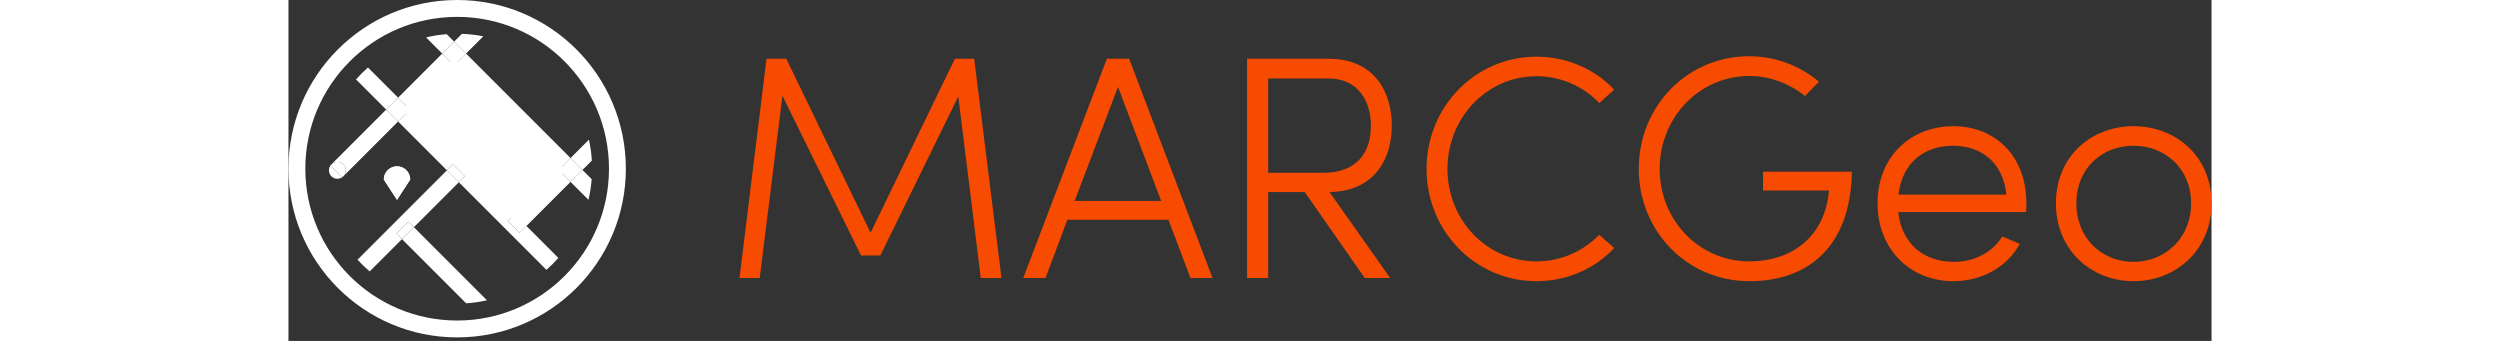 <svg width="220" height="30" viewBox="0 0 220 39" fill="none" xmlns="http://www.w3.org/2000/svg">
<rect x="0" y="0" width="220" height="39" fill="#333333" stroke="none"/>
<path d="M81.567 31.801L78.448 6.719H76.239L66.595 26.629L56.952 6.719H54.691L51.598 31.801H53.911L56.511 10.956L65.504 29.228H67.713L76.628 11.034L79.201 31.801H81.567ZM103.192 31.801H105.713L96.174 6.719H93.627L84.062 31.801H86.609L89.105 25.147H100.671L103.192 31.801ZM89.936 22.99L94.901 9.942L99.839 22.99H89.936ZM126.221 14.361C126.221 10.514 124.22 6.719 118.995 6.719H109.664V31.801H112.081V21.976H116.266L123.128 31.801H126.039L119.099 21.976C124.272 21.872 126.221 18.181 126.221 14.361ZM112.081 8.98H119.021C122.218 8.98 123.83 11.398 123.83 14.361C123.83 17.35 122.322 19.767 118.397 19.767H112.081V8.98ZM142.778 32.165C146.313 32.165 149.484 30.709 151.667 28.37L149.952 26.863C148.132 28.734 145.585 29.904 142.778 29.904C137.06 29.904 132.589 25.147 132.589 19.325C132.589 13.503 137.06 8.72 142.778 8.72C145.585 8.72 148.158 9.89 149.952 11.787L151.667 10.254C149.484 7.941 146.313 6.485 142.778 6.485C135.76 6.485 130.198 12.229 130.198 19.325C130.198 26.421 135.76 32.165 142.778 32.165ZM167.132 32.165C173.942 32.165 178.725 28.136 178.855 19.637H168.692V21.794H176.23L176.178 22.34C175.528 27.227 171.863 29.904 167.132 29.904C161.336 29.904 156.866 25.147 156.866 19.325C156.866 13.503 161.336 8.694 167.132 8.694C169.524 8.694 171.785 9.604 173.5 10.982L175.086 9.344C172.981 7.577 170.173 6.433 167.132 6.433C159.985 6.433 154.474 12.177 154.474 19.325C154.474 26.421 159.985 32.165 167.132 32.165ZM198.817 23.25C198.817 17.869 195.282 14.438 190.447 14.438C185.639 14.438 181.792 17.869 181.792 23.25C181.792 28.63 185.639 32.165 190.447 32.165C193.644 32.165 196.555 30.631 198.063 27.902L196.061 27.045C194.918 28.89 192.864 29.956 190.525 29.956C187.094 29.956 184.547 27.902 184.157 24.264H198.791C198.817 23.952 198.817 23.588 198.817 23.25ZM184.183 22.262C184.625 18.623 187.094 16.674 190.447 16.674C193.774 16.674 196.191 18.727 196.529 22.262H184.183ZM211.085 32.165C215.919 32.165 220 28.63 220 23.25C220 17.869 215.919 14.438 211.085 14.438C206.25 14.438 202.196 17.869 202.196 23.25C202.196 28.63 206.25 32.165 211.085 32.165ZM211.085 29.956C207.472 29.956 204.535 27.279 204.535 23.25C204.535 19.247 207.472 16.674 211.085 16.674C214.646 16.674 217.661 19.247 217.661 23.25C217.661 27.279 214.646 29.956 211.085 29.956Z" fill="#F64B00"/>
<path d="M19.299 0C8.641 0 0 8.641 0 19.299C0 29.957 8.641 38.598 19.299 38.598C29.957 38.598 38.598 29.957 38.598 19.299C38.598 8.641 29.957 0 19.299 0ZM19.299 36.668C9.707 36.668 1.93 28.891 1.93 19.299C1.93 9.707 9.707 1.93 19.299 1.93C28.891 1.93 36.668 9.707 36.668 19.299C36.668 28.891 28.891 36.668 19.299 36.668Z" fill="#ffffff"/>
<path d="M10.908 20.536C10.908 20.136 11.067 19.752 11.35 19.468C11.633 19.185 12.017 19.026 12.418 19.026C12.818 19.026 13.202 19.185 13.486 19.468C13.769 19.752 13.928 20.136 13.928 20.536L12.417 22.866L10.908 20.536V20.536ZM15.612 2.326L15.609 2.326L15.612 2.326ZM21.542 2.079L21.623 2.089L21.542 2.079ZM20.617 1.985C20.707 1.992 20.797 1.997 20.887 2.005C20.797 1.997 20.707 1.992 20.617 1.985ZM18.243 1.965C18.285 1.962 18.326 1.957 18.368 1.955C18.326 1.958 18.285 1.962 18.243 1.965ZM17.377 2.038C17.396 2.036 17.415 2.033 17.434 2.031C17.415 2.033 17.396 2.036 17.377 2.038ZM25.837 25.339L13.067 12.569L18.913 6.722L31.684 19.492L25.837 25.339Z" fill="#ffffff"/>
<path d="M12.418 21.105C12.804 21.105 13.118 20.792 13.118 20.406C13.118 20.02 12.804 19.707 12.418 19.707C12.032 19.707 11.719 20.02 11.719 20.406C11.719 20.792 12.032 21.105 12.418 21.105Z" fill="#ffffff"/>
<path d="M23.248 2.387L23.246 2.386L23.248 2.387ZM31.276 31.871L31.277 31.87L31.276 31.871ZM6.916 31.474L6.916 31.475L6.916 31.474ZM36.057 23.866V23.864V23.866ZM36.339 15.929L36.338 15.925L36.339 15.929V15.929ZM36.139 15.037L36.139 15.037L36.139 15.037ZM6.727 7.322L6.728 7.321L6.727 7.322ZM22.669 36.339L22.672 36.338L22.669 36.339ZM15.609 2.326C15.606 2.327 15.603 2.328 15.6 2.329L15.609 2.326ZM12.417 19.026C12.017 19.026 11.633 19.185 11.35 19.468C11.067 19.752 10.908 20.136 10.908 20.536L12.417 22.866L13.928 20.536C13.928 20.136 13.768 19.752 13.485 19.468C13.202 19.185 12.818 19.026 12.417 19.026V19.026ZM12.418 21.105C12.233 21.105 12.055 21.032 11.924 20.901C11.792 20.769 11.719 20.591 11.719 20.406C11.719 20.22 11.792 20.042 11.924 19.911C12.055 19.78 12.233 19.706 12.418 19.706C12.604 19.706 12.782 19.78 12.913 19.911C13.044 20.042 13.118 20.22 13.118 20.406C13.118 20.591 13.044 20.769 12.913 20.901C12.782 21.032 12.604 21.105 12.418 21.105ZM20.115 1.951C20.284 1.959 20.45 1.972 20.617 1.985C20.45 1.972 20.283 1.958 20.115 1.951Z" fill="#ffffff"/>
<path d="M13.908 12.537L18.953 7.492L30.905 19.443L25.86 24.488L13.908 12.537Z" fill="#ffffff"/>
<path d="M12.984 27.356L20.328 34.7C21.131 34.648 21.928 34.532 22.712 34.354L14.349 25.991L12.984 27.356V27.356ZM12.544 11.172L9.092 7.72C8.609 8.146 8.153 8.602 7.727 9.085L11.179 12.537L12.544 11.172V11.172ZM26.452 26.625L25.088 25.26L25.86 24.488L13.908 12.537L12.543 13.902L18.126 19.484L18.815 18.796L20.179 20.16L19.491 20.849L29.512 30.871C29.995 30.445 30.451 29.989 30.877 29.506L27.224 25.853L26.452 26.625ZM18.954 4.762L18.102 3.91C17.295 3.973 16.506 4.096 15.739 4.277L17.589 6.127L18.954 4.762ZM32.268 18.079L30.904 19.444L18.951 7.492L20.315 6.127L32.268 18.079ZM33.634 19.443L32.27 20.808L34.321 22.858C34.504 22.082 34.626 21.292 34.687 20.496L33.634 19.443Z" fill="#ffffff"/>
<path d="M12.351 26.722L13.715 25.357L14.349 25.991L19.491 20.849L18.126 19.485L7.9 29.71C8.335 30.185 8.8 30.633 9.291 31.05L12.984 27.356L12.351 26.722V26.722Z" fill="#ffffff"/>
<path d="M12.984 27.356L12.35 26.722L13.715 25.357L14.349 25.991L12.984 27.356ZM18.815 18.796L20.179 20.16L19.491 20.849L18.126 19.484L18.815 18.796ZM27.224 25.853L25.86 24.488L30.905 19.443L32.27 20.808L27.224 25.853ZM33.634 19.443L34.708 18.37C34.659 17.563 34.548 16.762 34.375 15.973L32.27 18.078L33.634 19.443V19.443ZM26.452 26.625L25.088 25.261L25.86 24.489L27.224 25.854L26.452 26.625Z" fill="#ffffff"/>
<path d="M32.27 20.808L30.905 19.443L32.271 18.079L33.635 19.443L32.27 20.808ZM4.914 18.802C5.009 18.707 5.123 18.633 5.249 18.585C5.375 18.537 5.509 18.515 5.644 18.522C5.778 18.529 5.91 18.564 6.03 18.625C6.15 18.686 6.256 18.771 6.342 18.875C6.427 18.98 6.489 19.101 6.525 19.23C6.561 19.36 6.569 19.496 6.548 19.63C6.528 19.763 6.48 19.89 6.408 20.004C6.336 20.117 6.24 20.215 6.128 20.289L6.142 20.303L12.543 13.902L11.178 12.537L4.914 18.802ZM4.777 18.939L4.791 18.952C4.826 18.899 4.867 18.849 4.914 18.802L4.777 18.939ZM12.543 11.172L17.588 6.127L18.953 7.492L13.908 12.537L12.543 11.172ZM20.318 6.127L22.292 4.153C21.484 3.995 20.665 3.901 19.842 3.874L18.953 4.762L20.318 6.127V6.127Z" fill="#ffffff"/>
<path d="M12.544 13.902L11.179 12.537L12.544 11.173L13.908 12.537L12.544 13.902ZM18.954 4.763L20.319 6.128L18.954 7.493L17.59 6.128L18.954 4.763ZM4.914 20.167C5.071 20.324 5.278 20.422 5.499 20.444C5.72 20.467 5.942 20.412 6.128 20.289L4.791 18.952C4.668 19.138 4.613 19.36 4.636 19.581C4.658 19.803 4.756 20.009 4.914 20.167V20.167Z" fill="#ffffff"/>
<path d="M6.278 18.802C6.177 18.701 6.054 18.623 5.92 18.575C5.785 18.527 5.641 18.51 5.499 18.524C5.356 18.538 5.219 18.584 5.096 18.659C4.974 18.733 4.87 18.833 4.791 18.952L6.128 20.289C6.247 20.21 6.348 20.106 6.422 19.983C6.496 19.861 6.542 19.724 6.556 19.581C6.57 19.439 6.553 19.295 6.505 19.16C6.457 19.026 6.379 18.903 6.278 18.802V18.802Z" fill="#ffffff"/>
</svg>

